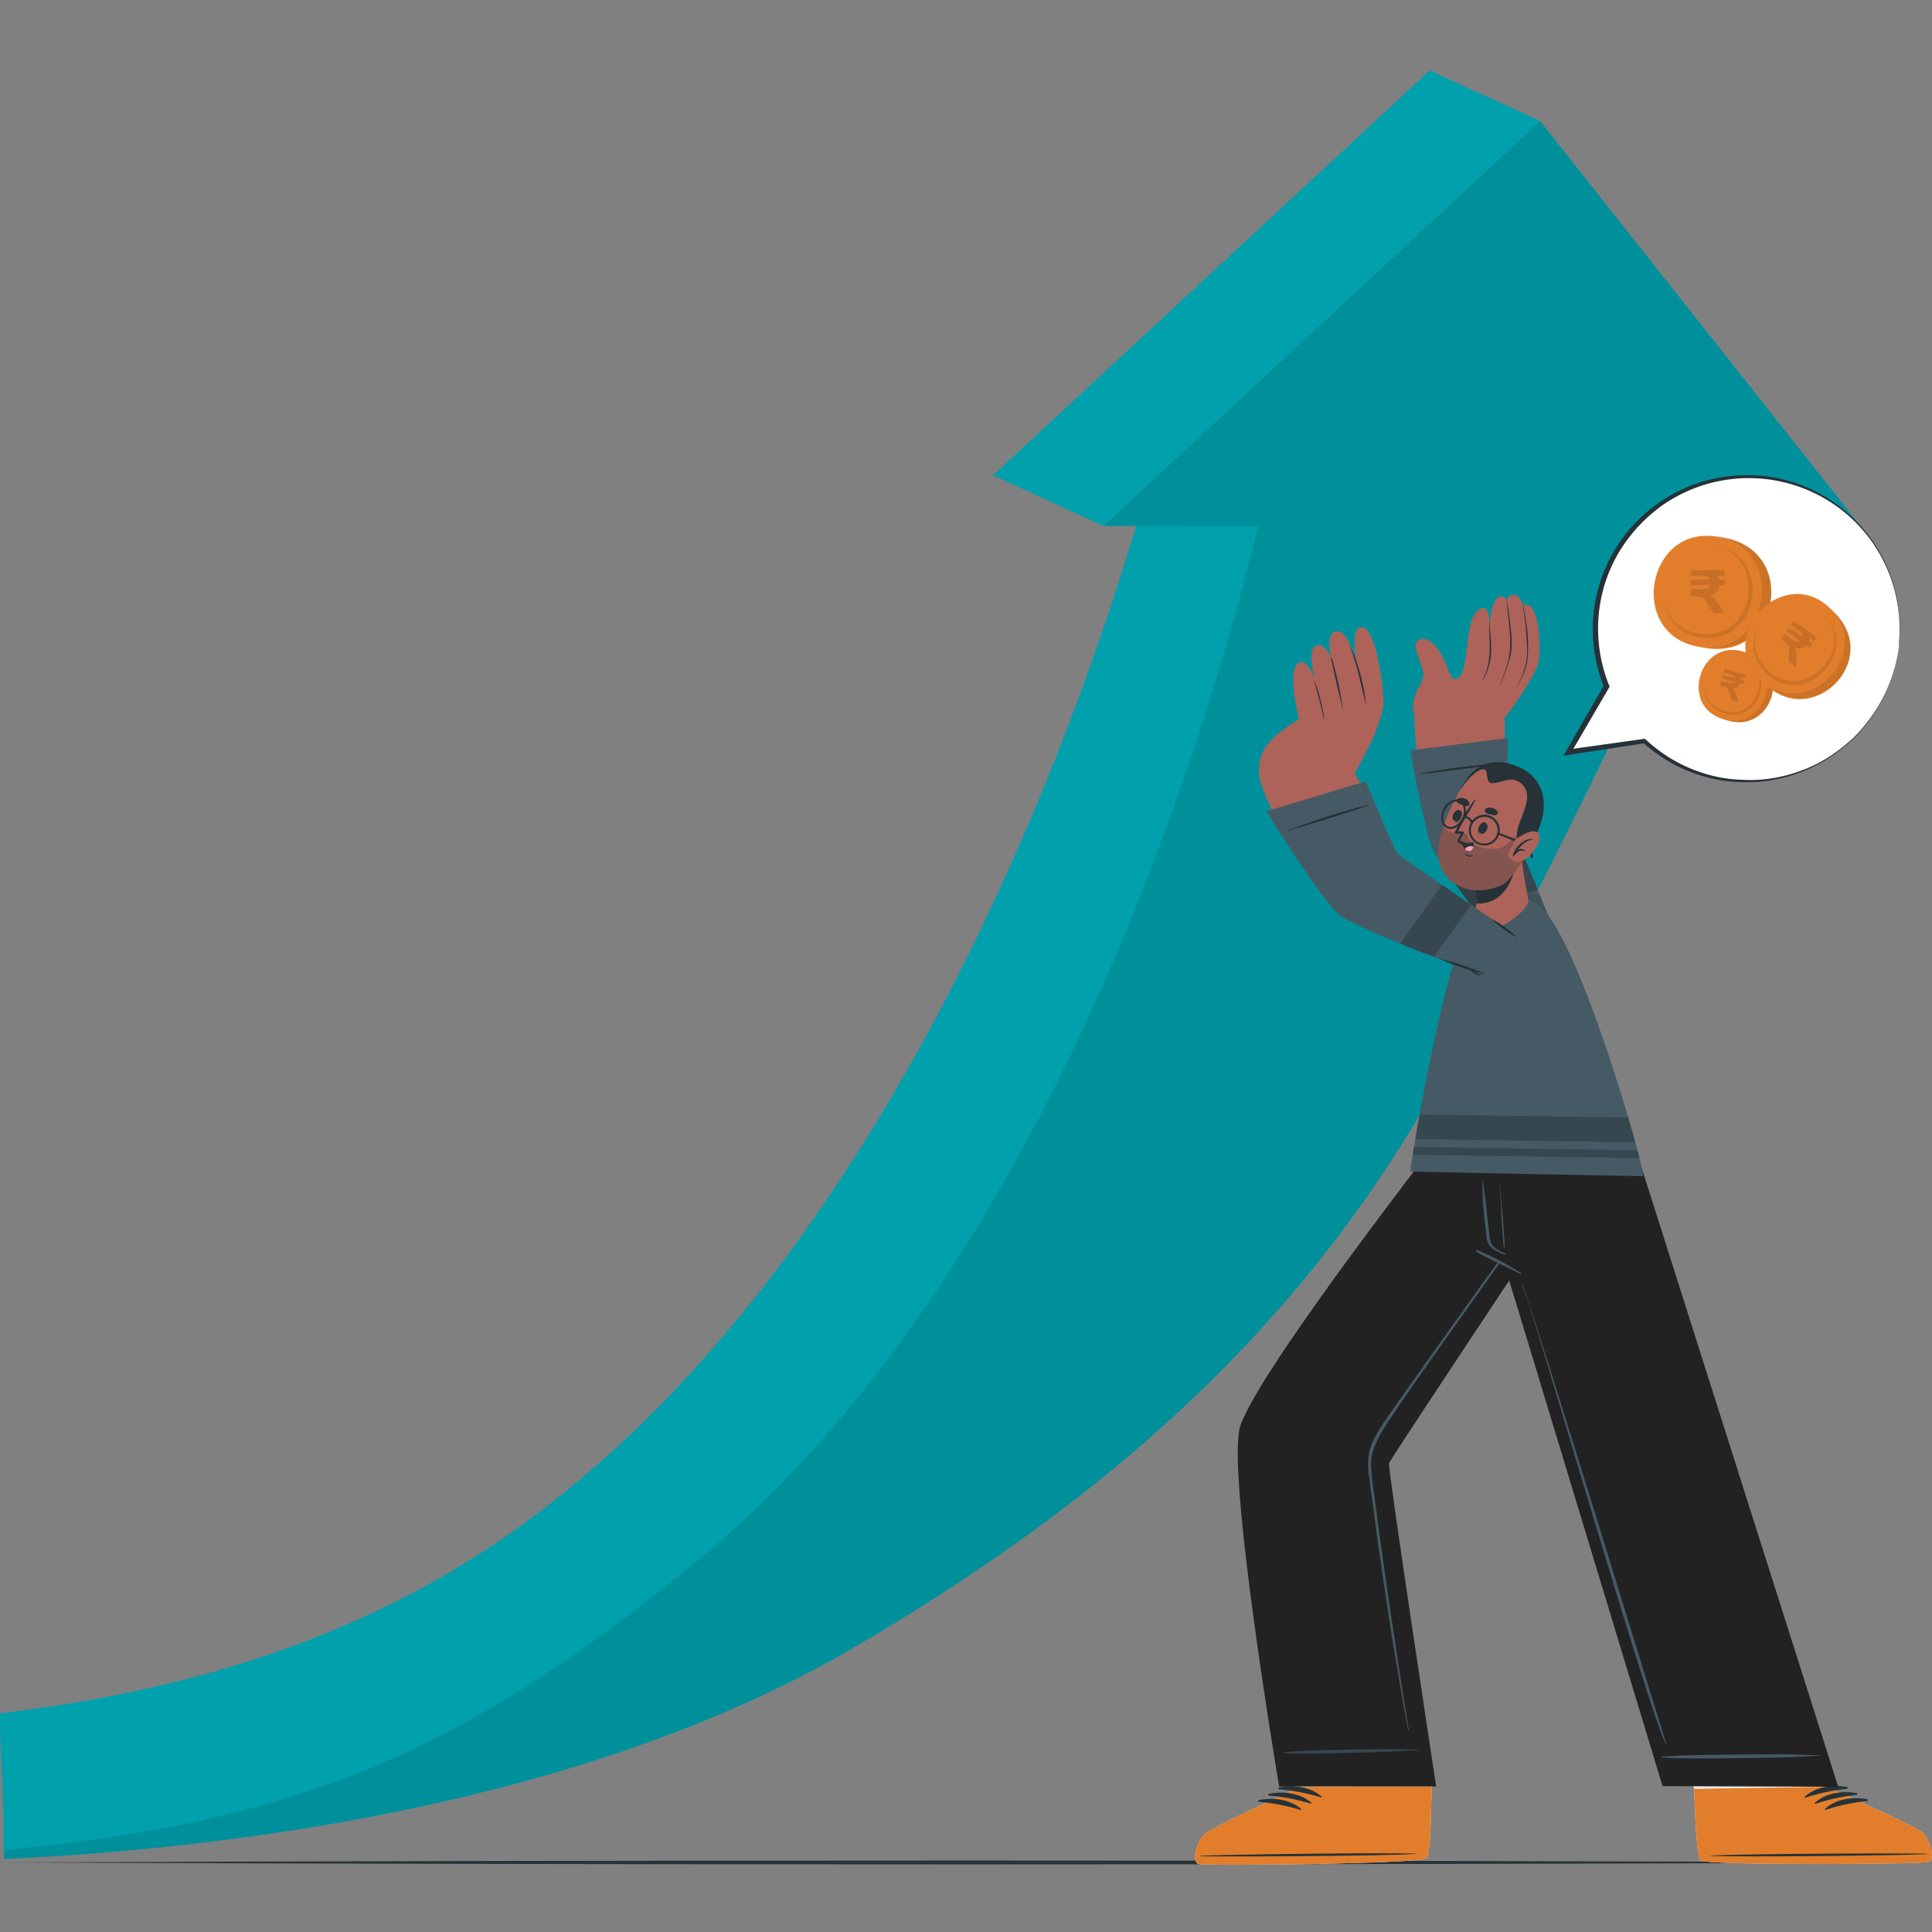 <svg xmlns="http://www.w3.org/2000/svg" width="576" height="576" viewBox="0 0 576 576">
  <rect x="0" y="0" width="576" height="576" fill="#808080" stroke="none"/>
  <g id="aggressive_hybrid_funds" transform="translate(-10847 15473)">
    <rect id="Rectangle_9833" data-name="Rectangle 9833" width="576" height="576" transform="translate(10847 -15473)" fill="none"/>
    <g id="Directing_the_arrow_up-cuate" data-name="Directing the arrow up-cuate" transform="translate(10674.169 -15488.66)">
      <g id="freepik--Floor--inject-71" transform="translate(172.831 570.357)">
        <path id="Path_34805" data-name="Path 34805" d="M59.29,466.253c184.508-.759,391.492-.771,576,0-184.508.771-391.492.759-576,0Z" transform="translate(-59.29 -465.679)" fill="#263238"/>
      </g>
      <g id="freepik--Arrow--inject-71" transform="translate(172.831 36.66)">
        <path id="Path_34835" data-name="Path 34835" d="M173.677,536.229c47.111-9.863,104.176-23.7,125.212-34.02C468.943,420.254,550.176,136.474,551.184,133.7H688.1c-1.02,2.712-17.155,49.163-85.45,178.837-42.221,77.053-103.326,128.418-175.4,170.614-81.454,47.648-188.917,60.1-253.45,63.072C173.795,543.113,173.677,539.4,173.677,536.229Z" transform="translate(-172.625 -12.983)" fill="#00a0ad"/>
        <g id="Group_18935" data-name="Group 18935" transform="translate(1.142 120.717)" opacity="0.1">
          <path id="Path_34836" data-name="Path 34836" d="M173.749,536.142c47.037-9.868,104.209-23.676,125.122-33.934C468.926,420.254,550.158,136.474,551.166,133.7H688.08c-1.02,2.712-17.155,49.163-85.45,178.837C560.409,389.59,499.3,440.954,427.227,483.151c-81.206,47.5-188.914,60.093-253.434,63.11C173.793,541.624,173.749,538.788,173.749,536.142Z" transform="translate(-173.749 -133.7)"/>
        </g>
        <path id="Path_34837" data-name="Path 34837" d="M519.581,122.27l31.809,14.219c-.871,2.314-43.254,220.685-172.915,325.5-64.236,51.923-112.146,75.794-204.488,84.325,0-16.914-1.155-27.362-1.155-40.742,44.939-5.441,84.658-15.873,122.482-35.609C459.16,384.492,519.332,122.9,519.581,122.27Z" transform="translate(-172.831 -15.772)" fill="#00a0ad"/>
        <path id="Path_34838" data-name="Path 34838" d="M451.57,122.27H599.133l21.16,14.219H483.379Z" transform="translate(-104.82 -15.772)" fill="#00a0ad"/>
        <path id="Path_34839" data-name="Path 34839" d="M567.454,48.77,663.4,170.1l-226.133-.61Z" transform="translate(-108.309 -33.705)" fill="#00a0ad"/>
        <g id="Group_18936" data-name="Group 18936" transform="translate(328.961 15.065)" opacity="0.1">
          <path id="Path_34840" data-name="Path 34840" d="M567.454,48.77,663.4,170.1l-226.133-.61Z" transform="translate(-437.27 -48.77)"/>
        </g>
        <path id="Path_34841" data-name="Path 34841" d="M443.721,172.442,410.83,157.377,541.014,36.66l32.891,15.065Z" transform="translate(-114.76 -36.66)" fill="#00a0ad"/>
      </g>
      <g id="freepik--speech-bubble--inject-71" transform="translate(638.96 157.309)">
        <path id="Path_34842" data-name="Path 34842" d="M678.68,145.718a45.4,45.4,0,0,1-75.886,28.714L580,177.769l11.312-19.646a45.419,45.419,0,1,1,87.236-12.406Z" transform="translate(-578.624 -95.156)" fill="#fff"/>
        <path id="Path_34843" data-name="Path 34843" d="M679.327,145.914a45.777,45.777,0,0,1-9.163,23.02,54.55,54.55,0,0,1-4.129,4.732,49.027,49.027,0,0,1-4.789,4.054,45.7,45.7,0,0,1-23.19,9.012,43.905,43.905,0,0,1-6.3.132,41.722,41.722,0,0,1-6.3-.66,45.871,45.871,0,0,1-22.455-11.086l.528.17-22.625,3.469-1.64.264.83-1.452,11.312-19.683v.773A45.946,45.946,0,0,1,648.35,97.667,46.436,46.436,0,0,1,665.865,108.4a45.7,45.7,0,0,1,13.462,37.519Zm0,0a45.038,45.038,0,0,0-70.305-41.742,46.87,46.87,0,0,0-13.594,14.819,44.72,44.72,0,0,0-5.75,19.212,45.25,45.25,0,0,0,3.186,19.8l.17.4-.207.377L581.382,178.38l-.811-1.207,22.7-3.186h.321l.226.207a44.7,44.7,0,0,0,21.738,11.2,39.912,39.912,0,0,0,6.165.754,45.672,45.672,0,0,0,6.222,0,44.571,44.571,0,0,0,12.123-2.658,42.779,42.779,0,0,0,10.954-5.92,50.716,50.716,0,0,0,4.789-4,48.694,48.694,0,0,0,4.129-4.695A45.663,45.663,0,0,0,679.327,145.914Z" transform="translate(-579.27 -95.352)" fill="#263238"/>
        <path id="Path_35652" data-name="Path 35652" d="M418.523,206.007c13.966,2.528,10.282,23.2-3.71,20.689S404.538,203.5,418.523,206.007Z" transform="translate(-335.391 -202.458) rotate(7)" fill="#e27e2b"/>
        <path id="Path_35653" data-name="Path 35653" d="M418.523,206.007c13.966,2.528,10.282,23.2-3.71,20.689S404.538,203.5,418.523,206.007Z" transform="translate(-335.391 -202.458) rotate(7)" opacity="0.1"/>
        <path id="Path_35654" data-name="Path 35654" d="M416.735,205.649c13.309,2.389,9.618,23.078-3.709,20.683S403.4,203.273,416.735,205.649Z" transform="translate(-334.93 -202.277) rotate(7)" fill="#e27e2b"/>
        <path id="Path_35655" data-name="Path 35655" d="M407.46,217.614a8.023,8.023,0,0,0,6.9,8.095c11.059,1.984,14.124-15.166,3.078-17.169h-.215c10.357,2.073,7.387,18.326-3.16,16.43a7.678,7.678,0,0,1-6.6-7.356Z" transform="translate(-335.803 -203.526) rotate(7)" fill="#e27e2b"/>
        <path id="Path_35656" data-name="Path 35656" d="M407.46,217.614a8.023,8.023,0,0,0,6.9,8.095c11.059,1.984,14.124-15.166,3.078-17.169h-.215c10.357,2.073,7.387,18.326-3.16,16.43a7.678,7.678,0,0,1-6.6-7.356Z" transform="translate(-335.803 -203.526) rotate(7)" opacity="0.1"/>
        <g id="Group_18947" data-name="Group 18947" transform="translate(6 3)">
          <path id="Path_35646" data-name="Path 35646" d="M425.82,206.13c22.1,4,16.27,36.71-5.87,32.74S403.69,202.16,425.82,206.13Z" transform="translate(-383.796 -190.365)" fill="#e27e2b"/>
          <path id="Path_35647" data-name="Path 35647" d="M425.82,206.13c22.1,4,16.27,36.71-5.87,32.74S403.69,202.16,425.82,206.13Z" transform="translate(-383.796 -190.702)" opacity="0.1"/>
          <path id="Path_35648" data-name="Path 35648" d="M423.75,205.76c21.06,3.78,15.22,36.52-5.87,32.73S402.65,202,423.75,205.76Z" transform="translate(-383.796 -190.365)" fill="#e27e2b"/>
          <path id="Path_35649" data-name="Path 35649" d="M407.46,222.9c.11,5.83,3.5,11.48,10.92,12.81,17.5,3.14,22.35-24,4.87-27.17h-.34c16.39,3.28,11.69,29-5,26a12.15,12.15,0,0,1-10.45-11.64Z" transform="translate(-383.796 -190.365)" fill="#e27e2b"/>
          <path id="Path_35650" data-name="Path 35650" d="M407.46,222.9c.11,5.83,3.5,11.48,10.92,12.81,17.5,3.14,22.35-24,4.87-27.17h-.34c16.39,3.28,11.69,29-5,26a12.15,12.15,0,0,1-10.45-11.64Z" transform="translate(-383.796 -190.365)" opacity="0.1"/>
          <path id="Path_35658" data-name="Path 35658" d="M-3.664-22.114H-7.019l-2.709-4.073a1.929,1.929,0,0,0-.637-.673,1.727,1.727,0,0,0-.888-.206h-2.566v-2.171h3.768q1.686,0,2.081-1.22h-5.849v-1.651h5.813q-.413-1.13-2.045-1.13h-3.768v-1.651H-3.682v1.651H-5.817a3.368,3.368,0,0,1,.52,1.13h1.615v1.651H-5.224a3.515,3.515,0,0,1-.933,2.027,3.93,3.93,0,0,1-2.009,1.094,2.808,2.808,0,0,1,1.05.449,3.28,3.28,0,0,1,.834.9Z" transform="translate(45.766 60.264)" fill="rgba(0,0,0,0.12)"/>
        </g>
        <g id="Group_18948" data-name="Group 18948" transform="matrix(0.819, 0.574, -0.574, 0.819, 57.356, 5.5)">
          <path id="Path_35646-2" data-name="Path 35646" d="M423.664,206.094c19.7,3.565,14.5,32.717-5.232,29.179S403.941,202.556,423.664,206.094Z" transform="translate(-383.938 -190.402)" fill="#e27e2b"/>
          <path id="Path_35647-2" data-name="Path 35647" d="M423.664,206.094c19.7,3.565,14.5,32.717-5.232,29.179S403.941,202.556,423.664,206.094Z" transform="translate(-383.938 -190.702)" opacity="0.1"/>
          <path id="Path_35648-2" data-name="Path 35648" d="M421.677,205.727c18.769,3.369,13.565,32.548-5.232,29.17S402.872,202.376,421.677,205.727Z" transform="translate(-383.796 -190.365)" fill="#e27e2b"/>
          <path id="Path_35649-2" data-name="Path 35649" d="M407.46,221.338a11.315,11.315,0,0,0,9.732,11.417c15.6,2.8,19.919-21.39,4.34-24.215h-.3c14.607,2.923,10.418,25.846-4.456,23.172a10.828,10.828,0,0,1-9.313-10.374Z" transform="translate(-384.097 -190.7)" fill="#e27e2b"/>
          <path id="Path_35650-2" data-name="Path 35650" d="M407.46,221.338a11.315,11.315,0,0,0,9.732,11.417c15.6,2.8,19.919-21.39,4.34-24.215h-.3c14.607,2.923,10.418,25.846-4.456,23.172a10.828,10.828,0,0,1-9.313-10.374Z" transform="translate(-384.097 -190.7)" opacity="0.1"/>
          <path id="Path_35659" data-name="Path 35659" d="M-5.225-24.078H-8.064l-2.293-3.447a1.632,1.632,0,0,0-.539-.569,1.462,1.462,0,0,0-.752-.175h-2.171v-1.837h3.188q1.427,0,1.761-1.032h-4.95v-1.4H-8.9q-.349-.957-1.731-.957h-3.188v-1.4H-5.24v1.4H-7.046a2.85,2.85,0,0,1,.44.957H-5.24v1.4H-6.545a2.975,2.975,0,0,1-.79,1.716,3.326,3.326,0,0,1-1.7.926,2.376,2.376,0,0,1,.888.38,2.776,2.776,0,0,1,.706.759Z" transform="translate(44.807 59.532)" fill="rgba(0,0,0,0.12)"/>
        </g>
        <path id="Path_35660" data-name="Path 35660" d="M-7.109-26.449H-9.326l-1.79-2.691a1.274,1.274,0,0,0-.421-.444,1.141,1.141,0,0,0-.587-.136h-1.695v-1.434h2.489q1.114,0,1.375-.806h-3.864v-1.09h3.84q-.273-.747-1.351-.747h-2.489v-1.09h6.7v1.09h-1.41a2.225,2.225,0,0,1,.344.747h1.067v1.09H-8.14a2.323,2.323,0,0,1-.616,1.339,2.6,2.6,0,0,1-1.328.723,1.855,1.855,0,0,1,.693.3,2.167,2.167,0,0,1,.551.593Z" transform="matrix(0.966, 0.259, -0.259, 0.966, 52.328, 95.076)" fill="rgba(0,0,0,0.12)"/>
      </g>
      <g id="freepik--Character--inject-71" transform="translate(529.089 192.994)">
        <path id="Path_34845" data-name="Path 34845" d="M468.714,465.457c2.226.719,65.642-.1,68.036-1.664.916-.581,1.339-9.849,1.526-21.017v-.355c0-2.3-5.909-40.971-5.909-40.971l-42.419.423,7.357,40.626v.689s-24.13,11.178-26.592,13.178S466.489,464.748,468.714,465.457Z" transform="translate(-467.695 -87.078)" fill="#ad6359"/>
        <path id="Path_34846" data-name="Path 34846" d="M538.277,442.957v.355c-.187,11.178-.611,20.426-1.527,21.017-2.393,1.556-65.81,2.383-68.026,1.664s-.354-7.1,2.068-9.091,26.592-13.168,26.592-13.168v-.709l-1.113-6.126h41.316C538.011,440.15,538.287,442.455,538.277,442.957Z" transform="translate(-467.696 -87.614)" fill="#ebebeb"/>
        <path id="Path_34847" data-name="Path 34847" d="M468.715,466.086c1.142.364,18.368.325,35.21,0,3.388-.069,6.756-.148,9.967-.236,12.006-.325,21.933-.827,22.849-1.428s1.33-9.563,1.517-20.545v-.827h-.049l-40.873.079v.7S473.206,455,470.743,457,466.489,465.377,468.715,466.086Z" transform="translate(-467.695 -87.707)" fill="#e27e2b"/>
        <path id="Path_34848" data-name="Path 34848" d="M469.427,463.929c10.686-.4,53.824-.985,64.421-.6.089,0,.089.069,0,.069-10.587.63-53.725.886-64.421.7C469.2,464.1,469.2,463.929,469.427,463.929Z" transform="translate(-467.719 -88.011)" fill="#263238"/>
        <path id="Path_34849" data-name="Path 34849" d="M493.186,443.3c4.2-.847,9.346-.266,12.606,2.689.128.118,0,.3-.177.256a58.367,58.367,0,0,0-12.41-2.413.266.266,0,1,1-.02-.532Z" transform="translate(-468.077 -87.705)" fill="#263238"/>
        <path id="Path_34850" data-name="Path 34850" d="M490.126,445.195c4.2-.837,9.356-.256,12.607,2.7.128.118,0,.3-.177.246a59.647,59.647,0,0,0-12.4-2.413.266.266,0,0,1-.03-.532Z" transform="translate(-468.03 -87.734)" fill="#263238"/>
        <path id="Path_34851" data-name="Path 34851" d="M487.066,447.095c4.2-.837,9.356-.256,12.606,2.7.128.108,0,.286-.177.246a59.644,59.644,0,0,0-12.4-2.413.266.266,0,0,1-.03-.532Z" transform="translate(-467.984 -87.763)" fill="#263238"/>
        <path id="Path_34852" data-name="Path 34852" d="M493,440h46.811s-14.429-94.549-14.064-96.4c.177-.985,65.564-99.207,65.564-99.207H542.589s-54.956,70.271-61.141,87.97C476.957,345.262,493,440,493,440Z" transform="translate(-467.891 -84.703)" fill="#222"/>
        <path id="Path_34853" data-name="Path 34853" d="M520.484,340.036c.68-2.738,2.246-5.161,3.683-7.554,3.26-5.387,59.438-83.242,60.226-84.523.059-.1.217-.049.167,0-2.226,4.678-57.734,80.553-61.181,87.773-1.31,2.758-2.443,5.308-2.383,8.4a88.863,88.863,0,0,0,.985,9.268q.611,4.658,1.231,9.3,1.261,9.307,2.61,18.585,2.728,18.644,5.663,37.278c.246,1.546.5,3.093.758,4.629,0,.148-.2.207-.227.059-2.226-12.419-4.393-24.839-6.274-37.317s-3.585-24.977-5.24-37.494A22.585,22.585,0,0,1,520.484,340.036Z" transform="translate(-468.487 -84.756)" fill="#455a64"/>
        <path id="Path_34854" data-name="Path 34854" d="M534.493,431.739c-6.894,0-4.924-.128-11.71-.049-3.349,0-25.321.3-28.434.985-.069,0-.069.148,0,.158,3.142.532,25.1-.167,28.453-.286,6.825-.227,4.865-.246,11.691-.561C534.621,431.995,534.621,431.739,534.493,431.739Z" transform="translate(-468.097 -87.535)" fill="#37474f"/>
        <path id="Path_34855" data-name="Path 34855" d="M688.512,464.858c-2.216.758-65.633,1.093-68.055-.424-.926-.571-1.517-9.849-1.9-20.988v-.355c-.089-2.295-15.906-40.557-15.906-40.557L644.1,402.2l15.354,40.183v.7s24.336,10.725,26.828,12.675S690.718,464.11,688.512,464.858Z" transform="translate(-469.735 -87.089)" fill="#ad6359"/>
        <path id="Path_34856" data-name="Path 34856" d="M688.709,465.356c-2.216.758-65.633,1.093-68.055-.423-.926-.571-1.517-9.849-1.9-20.988v-.355c0-.118-3.063-7.672-3.073-8.007l40.922-.443,3.063,7.78v.7S684,454.345,686.493,456.3,690.915,464.608,688.709,465.356Z" transform="translate(-469.932 -87.587)" fill="#ebebeb"/>
        <path id="Path_34857" data-name="Path 34857" d="M688.756,465.476c-2.216.758-65.632,1.093-68.055-.424-.926-.571-1.517-9.849-1.9-20.988v-.355l40.912-.67v.7s24.337,10.725,26.828,12.675S690.962,464.727,688.756,465.476Z" transform="translate(-469.98 -87.707)" fill="#e27e2b"/>
        <path id="Path_34858" data-name="Path 34858" d="M688.1,463.329c-10.7-.207-53.843,0-64.421.581-.089,0-.089.059,0,.069,10.588.433,53.735-.1,64.421-.483C688.327,463.5,688.327,463.329,688.1,463.329Z" transform="translate(-470.052 -88.012)" fill="#263238"/>
        <path id="Path_34859" data-name="Path 34859" d="M664.807,443.126c-4.206-.758-9.347-.089-12.547,2.955-.128.118,0,.3.177.256a58.837,58.837,0,0,1,12.36-2.649.281.281,0,1,0,.01-.561Z" transform="translate(-470.485 -87.703)" fill="#263238"/>
        <path id="Path_34860" data-name="Path 34860" d="M667.856,445c-4.215-.768-9.356-.1-12.557,2.955-.128.108.049.286.177.246a58.811,58.811,0,0,1,12.331-2.689.266.266,0,0,0,.049-.512Z" transform="translate(-470.531 -87.732)" fill="#263238"/>
        <path id="Path_34861" data-name="Path 34861" d="M670.947,446.816c-4.215-.768-9.356-.089-12.557,2.955-.118.118.049.286.187.246a58.593,58.593,0,0,1,12.35-2.64.281.281,0,1,0,.02-.561Z" transform="translate(-470.577 -87.759)" fill="#263238"/>
        <path id="Path_34862" data-name="Path 34862" d="M548.74,244.43s5.84,35.594,6.234,36.736c0,0,2.177.985,6.086,2.836L608.335,439.88l52.356.187L598.575,244.43Z" transform="translate(-468.92 -84.704)" fill="#222"/>
        <path id="Path_34863" data-name="Path 34863" d="M553.134,280.61a84.9,84.9,0,0,1,13.06,6.835.158.158,0,0,1-.138.276c-4.4-2.147-8.864-4.205-13.187-6.589a.3.3,0,0,1,.266-.522Z" transform="translate(-468.981 -85.251)" fill="#455a64"/>
        <path id="Path_34864" data-name="Path 34864" d="M554.847,259.909c.719,4.255,1.113,8.578,1.6,12.872l.355,3.093a5.911,5.911,0,0,0,.739,2.708c.926,1.438,2.58,2.108,4.087,2.768.167.069.1.345-.089.286a9.907,9.907,0,0,1-4.343-2.295c-1.369-1.448-1.33-3.644-1.536-5.505a119.553,119.553,0,0,1-.985-13.906C554.65,259.82,554.828,259.791,554.847,259.909Z" transform="translate(-469.01 -84.937)" fill="#455a64"/>
        <path id="Path_34865" data-name="Path 34865" d="M560.108,261.229c.148,3.073.492,6.146.749,9.2.128,1.517.236,3.024.325,4.54s.276,3.112.227,4.659a.094.094,0,0,1-.187,0c-.256-1.458-.286-2.955-.414-4.452s-.227-3.1-.315-4.658c-.177-3.093-.256-6.215-.542-9.307C560,261.13,560.1,261.14,560.108,261.229Z" transform="translate(-469.09 -84.957)" fill="#455a64"/>
        <path id="Path_34866" data-name="Path 34866" d="M566.9,291.249c3.624,8.864,42.35,135.52,42.773,136.623,0,.089-.108.138-.148.059-5.18-10.134-38.233-124.42-41.542-133.323L566.74,291.3C566.72,291.22,566.858,291.161,566.9,291.249Z" transform="translate(-469.193 -85.411)" fill="#455a64"/>
        <path id="Path_34867" data-name="Path 34867" d="M608.869,433.989c1.517-.207,3.083-.207,4.609-.315s3.063-.128,4.6-.167c3.073-.069,6.146-.108,9.218-.148q9.14-.1,18.3-.1c3.477,0,6.963.187,10.44.266a.089.089,0,1,1,0,.168c-3.063.128-6.136.315-9.209.433s-6.136.128-9.208.177c-6.195.089-12.38.187-18.565.167-1.723,0-3.437,0-5.161-.059a44.682,44.682,0,0,1-5.043-.246A.09.09,0,0,1,608.869,433.989Z" transform="translate(-469.828 -87.559)" fill="#455a64"/>
        <path id="Path_34868" data-name="Path 34868" d="M565.951,189.9c-9.76-8.214-23.923-27.419-26.424-34.737-3.23-9.425-7.633-41.365-4.186-44.763,1.911-1.871,24.287,2.955,25.38,5.634s-.591,30.295-.4,32.422,8.864,22.8,13.9,32.728C580.084,192.8,572.313,195.261,565.951,189.9Z" transform="translate(-468.699 -82.671)" fill="#ad6359"/>
        <path id="Path_34869" data-name="Path 34869" d="M534.458,119.429a9.375,9.375,0,0,1-.532-5.8c.857-3.093,3.28-6.254,2.836-8.2-.7-3.1-3.211-8.184-1.97-9.179,2.531-2.068,5.338-.276,8.263,5.555.758,1.517,1.763,5.269,2.836,5.545,1.871.492,2.955-2.768,3.418-5.8.916-5.909,1.054-14.557,5.052-15.354,1.517-.3,2.039,1.9,2.137,4.57.463-3.821,1.359-7.584,3.024-7.987a1.724,1.724,0,0,1,2.049,1.2,2.3,2.3,0,0,1,1.891-1.714c1.536-.128,2.482,1.31,3.053,3.27a1.261,1.261,0,0,1,1.1-.345c4.077.414,4.629,15.354,2.9,18.949a86.558,86.558,0,0,1-13.552,19.442C551.329,124.807,534.458,119.429,534.458,119.429Z" transform="translate(-468.693 -82.252)" fill="#ad6359"/>
        <path id="Path_34870" data-name="Path 34870" d="M554.748,107.991a18.635,18.635,0,0,0,2.521-7.781c.266-3.23-.345-6.461-.4-9.681,0-.089-.138-.079-.138,0,.108,1.576,0,3.171.089,4.747a34.872,34.872,0,0,1,0,4.649,18.478,18.478,0,0,1-2.167,8.037Z" transform="translate(-469.01 -82.376)" fill="#263238"/>
        <path id="Path_34871" data-name="Path 34871" d="M559.939,109.3a46.289,46.289,0,0,0,3.211-8.864c.719-3.349.246-6.806-.167-10.174q-.364-3.024-.877-6.047c0-.079-.148-.079-.138,0q.68,5.156,1.054,10.361a24.326,24.326,0,0,1-1.142,9.514c-.571,1.753-1.28,3.457-1.97,5.151C559.88,109.314,559.929,109.334,559.939,109.3Z" transform="translate(-469.089 -82.281)" fill="#263238"/>
        <path id="Path_34872" data-name="Path 34872" d="M565.349,109.5c1.369-2.649,2.58-4.924,2.955-7.948A41.922,41.922,0,0,0,568,91.134c-.256-1.861-.571-3.7-.916-5.555,0-.069-.148,0-.138,0a96.459,96.459,0,0,1,1.241,12.488,19.331,19.331,0,0,1-.62,5.909,35.866,35.866,0,0,1-2.275,5.476S565.339,109.512,565.349,109.5Z" transform="translate(-469.171 -82.302)" fill="#263238"/>
        <path id="Path_34873" data-name="Path 34873" d="M562.012,125.59l-29.172,3.7s4.215,22.958,6.264,28.374,20,29.734,27.409,34.471,12.8.985,8.864-9.849-12.922-31.418-13.394-33.644S562.012,125.59,562.012,125.59Z" transform="translate(-468.68 -82.907)" fill="#465a65"/>
        <path id="Path_34874" data-name="Path 34874" d="M571.112,171.479,551.9,176.886c-2.423-3.083-4.747-6.224-6.727-9.061l21.894-6.165C568.364,164.772,569.763,168.17,571.112,171.479Z" transform="translate(-468.866 -83.452)" fill="#37474f"/>
        <path id="Path_34875" data-name="Path 34875" d="M560.168,133.338c-3.94.67-20.436,2.846-24.031,3.083-.246,0-.315-.138-.059-.187a222.451,222.451,0,0,1,24.061-3.053C560.237,133.17,560.276,133.318,560.168,133.338Z" transform="translate(-468.727 -83.022)" fill="#263238"/>
        <path id="Path_34876" data-name="Path 34876" d="M566.656,192.729c-5.3-3.368-16-16.743-22.416-26.129l27.577,6.717c1.438,3.536,2.758,6.894,3.762,9.6C579.528,193.684,574.082,197.437,566.656,192.729Z" transform="translate(-468.852 -83.527)" opacity="0.1"/>
        <path id="Path_34877" data-name="Path 34877" d="M602.294,256.974s-69.326-1.29-69.454-1.428,9.238-60.078,18.5-76.821c3.477-6.3,15.581-5.84,20.121-2.3C582.813,185.255,602.481,252.946,602.294,256.974Z" transform="translate(-468.68 -83.637)" fill="#465a65"/>
        <path id="Path_34878" data-name="Path 34878" d="M599.994,247.873l-65.564-.985c.374-2.177.808-4.639,1.29-7.308l62.176.9C598.693,243.214,599.4,245.7,599.994,247.873Z" transform="translate(-468.704 -84.631)" fill="#37474f"/>
        <path id="Path_34879" data-name="Path 34879" d="M601.213,252.709l-67.563-.985c.118-.709.246-1.5.394-2.334l66.568.985C600.829,251.2,601.036,251.96,601.213,252.709Z" transform="translate(-468.692 -84.779)" fill="#37474f"/>
        <path id="Path_34880" data-name="Path 34880" d="M554.205,183.742c3.034.985,11.986-3.939,14.153-8.677.148-.325-.571-3.595-1.261-7.613-.4-2.433-.808-5.161-.985-7.672l-15.472,4.974a40.267,40.267,0,0,1,2.226,9.534,5.083,5.083,0,0,1,0,1.034v.177C552.639,177.478,550.709,182.649,554.205,183.742Z" transform="translate(-468.949 -83.424)" fill="#ad6359"/>
        <path id="Path_34881" data-name="Path 34881" d="M565.315,160c-.3,3.437-1.97,14.576-10.834,15.433a9.221,9.221,0,0,1-1.635,0v-.177a5.911,5.911,0,0,0,0-1.034,39.828,39.828,0,0,0-2.216-9.524Z" transform="translate(-468.949 -83.427)" fill="#263238"/>
        <path id="Path_34882" data-name="Path 34882" d="M572.078,146.335c.187,5.86-6.894,20.683-11.71,23.115-6.894,3.536-16.191,1.527-18.654-6.333-2.393-7.623,7.209-26.779,12.36-28.778C561.688,131.4,571.822,137.7,572.078,146.335Z" transform="translate(-468.808 -83.028)" fill="#ad6359"/>
        <path id="Path_34883" data-name="Path 34883" d="M567.38,160.865c-2.216,4.176-4.846,7.81-7,8.864-6.953,3.536-16.2,1.527-18.663-6.333-.857-2.738-.177-6.963,1.3-11.356.837,3.083,5.082,2.049,5.082,2.049l1.792.7c.847,3.654,6.441,4.924,9.849,4.028,2.472-.62,5.555-4.875,5.555-4.875Z" transform="translate(-468.809 -83.307)" fill="#263238" opacity="0.3"/>
        <path id="Path_34884" data-name="Path 34884" d="M568.133,159.167c-2.472-.138-2.955-2.492-3.181-4.087-.433-3.329,3.388-8.628,2.955-12.478a5.052,5.052,0,0,0-4.373-4.521c-2.039-.079-5.259,1.546-6.589.985s-.65-3.664-1.605-3.94c-2.088-.719-6.057,3.861-7.219,6.037,0,0,3.772-10.43,14.123-7.879,10.1,2.433,10.834,10.006,10.656,13.247C572.624,152.637,568.133,159.167,568.133,159.167Z" transform="translate(-468.911 -83.017)" fill="#263238"/>
        <path id="Path_34885" data-name="Path 34885" d="M554.1,151.78v.128c-.522.985-.985,2.177-.227,2.955v.049C552.847,154.213,553.438,152.617,554.1,151.78Z" transform="translate(-468.99 -83.303)" fill="#263238"/>
        <path id="Path_34886" data-name="Path 34886" d="M555.5,151.169c1.655.67.187,3.94-1.339,3.309S554.111,150.608,555.5,151.169Z" transform="translate(-468.993 -83.293)" fill="#263238"/>
        <path id="Path_34887" data-name="Path 34887" d="M548.415,149s-.108,0-.118.059c-.423.985-1.083,2.127-2.147,2.049v.059C547.322,151.521,548.179,150.054,548.415,149Z" transform="translate(-468.881 -83.261)" fill="#263238"/>
        <path id="Path_34888" data-name="Path 34888" d="M547.965,147.528c-1.576-.847-3.162,2.354-1.7,3.142S549.295,148.237,547.965,147.528Z" transform="translate(-468.874 -83.237)" fill="#263238"/>
        <path id="Path_34889" data-name="Path 34889" d="M558.424,148.964a13.773,13.773,0,0,1-1.438-.305,2.344,2.344,0,0,1-1.409-.581.768.768,0,0,1,0-.926,1.881,1.881,0,0,1,1.852-.443,2.718,2.718,0,0,1,1.723.985.808.808,0,0,1-.729,1.27Z" transform="translate(-469.021 -83.225)" fill="#263238"/>
        <path id="Path_34890" data-name="Path 34890" d="M547.373,145.316a13.447,13.447,0,0,0,1.359.542,2.364,2.364,0,0,0,1.5.3.759.759,0,0,0,.512-.768,1.862,1.862,0,0,0-1.29-1.389,2.708,2.708,0,0,0-1.97-.148.8.8,0,0,0-.108,1.467Z" transform="translate(-468.893 -83.181)" fill="#263238"/>
        <path id="Path_34891" data-name="Path 34891" d="M551.687,160.912a1.645,1.645,0,0,1-1.113.217,2.954,2.954,0,0,1-.985-.739h-.069a1.5,1.5,0,0,0,1.044,1.123,1.162,1.162,0,0,0,1.192-.542S551.736,160.9,551.687,160.912Z" transform="translate(-468.932 -83.433)" fill="#263238"/>
        <path id="Path_34892" data-name="Path 34892" d="M551.914,157.17a3.792,3.792,0,0,1-2.955.5,4.621,4.621,0,0,1-1.261-.5,1.682,1.682,0,0,1-.226-.128l-.207-.138a.275.275,0,0,1-.1-.315h0l.059-.1h0V156.4c.335-.788.985-1.97.985-1.97-.345,0-2.088,0-1.881-.384a56.382,56.382,0,0,1,6-9.849.108.108,0,0,1,.177.108c-1.527,3.211-3.595,6.136-5.171,9.337a6.578,6.578,0,0,1,1.842.236c.1.079-1.2,2.2-1.32,2.571a5.22,5.22,0,0,0,4.058.483C551.983,157.013,552.032,157.111,551.914,157.17Z" transform="translate(-468.884 -83.188)" fill="#263238"/>
        <path id="Path_34893" data-name="Path 34893" d="M548.35,157.18a4.471,4.471,0,0,0,1.074,1.97,1.97,1.97,0,0,0,1.083.571c.9.148,1.251-.581,1.389-1.28a4.424,4.424,0,0,0,.069-1.133,5.811,5.811,0,0,1-3.615-.128Z" transform="translate(-468.914 -83.385)" fill="#263238"/>
        <path id="Path_34894" data-name="Path 34894" d="M549.44,159.2a1.97,1.97,0,0,0,1.083.571c.9.148,1.251-.581,1.389-1.28A2.068,2.068,0,0,0,549.44,159.2Z" transform="translate(-468.931 -83.402)" fill="#ff9cbd"/>
        <path id="Path_34895" data-name="Path 34895" d="M552.609,157.211a4.609,4.609,0,0,1-1.182-6.4h0a4.6,4.6,0,1,1,2.2,6.894A4.925,4.925,0,0,1,552.609,157.211Zm-.68-6.057a3.989,3.989,0,1,0,5.545-.985,3.533,3.533,0,0,0-.877-.453,4,4,0,0,0-4.619,1.438Z" transform="translate(-468.949 -83.258)" fill="#263238"/>
        <path id="Path_34896" data-name="Path 34896" d="M543.835,152.709c-1.684-.857-2.117-3.388-.985-5.653a5.494,5.494,0,0,1,2.324-2.423,2.856,2.856,0,0,1,4.373,2.216,5.486,5.486,0,0,1-.591,3.309c-1.083,2.147-3.2,3.28-4.855,2.679Zm1.625-7.534a4.925,4.925,0,0,0-2.049,2.157c-.985,1.97-.68,4.127.7,4.836s3.319-.325,4.314-2.285a4.924,4.924,0,0,0,.532-2.955,2.462,2.462,0,0,0-1.231-1.891l-.217-.1A2.551,2.551,0,0,0,545.46,145.175Z" transform="translate(-468.822 -83.188)" fill="#263238"/>
        <path id="Path_34897" data-name="Path 34897" d="M551.293,151.358l.571-.236c-.354-.847-1.438-2.275-2.955-1.714l.207.581C550.476,149.477,551.264,151.279,551.293,151.358Z" transform="translate(-468.923 -83.265)" fill="#263238"/>
        <path id="Path_34898" data-name="Path 34898" d="M569.2,161.774h.64c0-.286-.059-2.827-1.182-3.644s-8.756-3.811-9.08-3.94l-.227.571c2.216.877,8.135,3.27,8.953,3.861S569.2,161.074,569.2,161.774Z" transform="translate(-469.081 -83.34)" fill="#263238"/>
        <path id="Path_34899" data-name="Path 34899" d="M564.577,156.43s4.984-3.989,6.894-2.068-2.866,8.421-5.83,8.637a2.837,2.837,0,0,1-3.211-2.541Z" transform="translate(-469.127 -83.334)" fill="#ad6359"/>
        <path id="Path_34900" data-name="Path 34900" d="M570.076,156.229v.079c-2.1.207-3.595,1.655-4.816,3.25a1.566,1.566,0,0,1,2.364.256s0,.108-.079.079a1.743,1.743,0,0,0-1.97.049,8.2,8.2,0,0,0-1.32,1.231.184.184,0,0,1-.3-.217h0C564.6,158.514,567.436,155.717,570.076,156.229Z" transform="translate(-469.15 -83.369)" fill="#263238"/>
        <path id="Path_34901" data-name="Path 34901" d="M555.738,194.791c-13.463-2.561-39.73-14.025-43.827-17.019-8.588-6.264-26.139-37.071-24.622-42.025.817-2.728,24.208-3.723,26.592-1.842s12.8,24.977,14.133,26.858,27.784,19.57,33.6,24.622C572.1,194.525,564.5,196.465,555.738,194.791Z" transform="translate(-467.99 -83.018)" fill="#ad6359"/>
        <path id="Path_34902" data-name="Path 34902" d="M512.264,141.806s4.924-8.864,7.879-14.773c1.635-3.309,3.94-9.248,4.018-12.232.138-4.462-2.167-23.214-6.727-22.751-4.127.414-.108,16.27-.108,16.27s-2.639-16.359-7.525-14.941,2.058,18.713,2.058,18.713-3.093-16.743-7.879-14.5c-3.624,1.7,1.773,17.728,1.773,17.728s-2.758-14.379-6.569-12.8c-4.205,1.753-.148,16.871-.148,16.871-8.992,5.673-12.6,9.642-11.819,16.743C487.287,137.305,512.264,141.806,512.264,141.806Z" transform="translate(-467.989 -82.4)" fill="#ad6359"/>
        <path id="Path_34903" data-name="Path 34903" d="M519.418,115.337c-.246-1.97-.473-3.94-.886-5.791s-.9-3.8-1.477-5.663A34.633,34.633,0,0,0,514.1,96.87c1.97,4.1,3.516,10.9,3.94,12.8s.926,3.782,1.339,5.683C519.359,115.405,519.418,115.386,519.418,115.337Z" transform="translate(-468.397 -82.473)" fill="#263238"/>
        <path id="Path_34904" data-name="Path 34904" d="M512.485,117.02c-.414-2.452-.739-4.924-1.261-7.347s-1.369-5.8-2.049-8.184c-.059-.177-.345-.177-.3,0,.591,2.4,1.29,5.909,1.852,8.3s1.221,4.806,1.694,7.239A.03.03,0,1,0,512.485,117.02Z" transform="translate(-468.318 -82.541)" fill="#263238"/>
        <path id="Path_34905" data-name="Path 34905" d="M506.776,119.569A55.146,55.146,0,0,0,504,108.489c-.059-.177-.148-.059-.1.128.985,3.674,1.8,6.54,2.758,10.972C506.657,119.657,506.785,119.647,506.776,119.569Z" transform="translate(-468.242 -82.647)" fill="#263238"/>
        <path id="Path_34906" data-name="Path 34906" d="M489.3,147.643l29.625-8.943s8.066,19.579,9.346,21.323,30,20.5,35.732,25.2,4.786,13.522-7.524,11.169c-10.617-2.029-39.4-13.788-44.773-17.383S489.3,147.643,489.3,147.643Z" transform="translate(-468.022 -83.105)" fill="#465a65"/>
        <path id="Path_34907" data-name="Path 34907" d="M550.935,175.989,539.915,191.52c-3.368-1.251-6.825-2.6-10.125-3.94l12.449-17.531C545.065,171.971,548.069,174.019,550.935,175.989Z" transform="translate(-468.634 -83.579)" fill="#37474f"/>
        <path id="Path_34908" data-name="Path 34908" d="M495.879,153.561c4.058-1.093,20.5-6.185,23.972-7.534.246-.089.246-.266,0-.2-12.242,2.955-20.062,6.293-23.992,7.574C495.741,153.433,495.78,153.591,495.879,153.561Z" transform="translate(-468.12 -83.213)" fill="#263238"/>
        <path id="Path_34909" data-name="Path 34909" d="M541.59,192.39a73.41,73.41,0,0,1,14.1,4.7,73.413,73.413,0,0,1-14.1-4.7Z" transform="translate(-468.812 -83.917)" fill="#263238"/>
        <path id="Path_34910" data-name="Path 34910" d="M550.79,195.51c1.074.591,2.551,1.32,3.565,1.97A4.816,4.816,0,0,1,550.79,195.51Z" transform="translate(-468.951 -83.964)" fill="#263238"/>
        <path id="Path_34911" data-name="Path 34911" d="M565.036,185.857a28.05,28.05,0,0,1-7.446-5.417A27.991,27.991,0,0,1,565.036,185.857Z" transform="translate(-469.054 -83.736)" fill="#263238"/>
      </g>
    </g>
  </g>
</svg>
